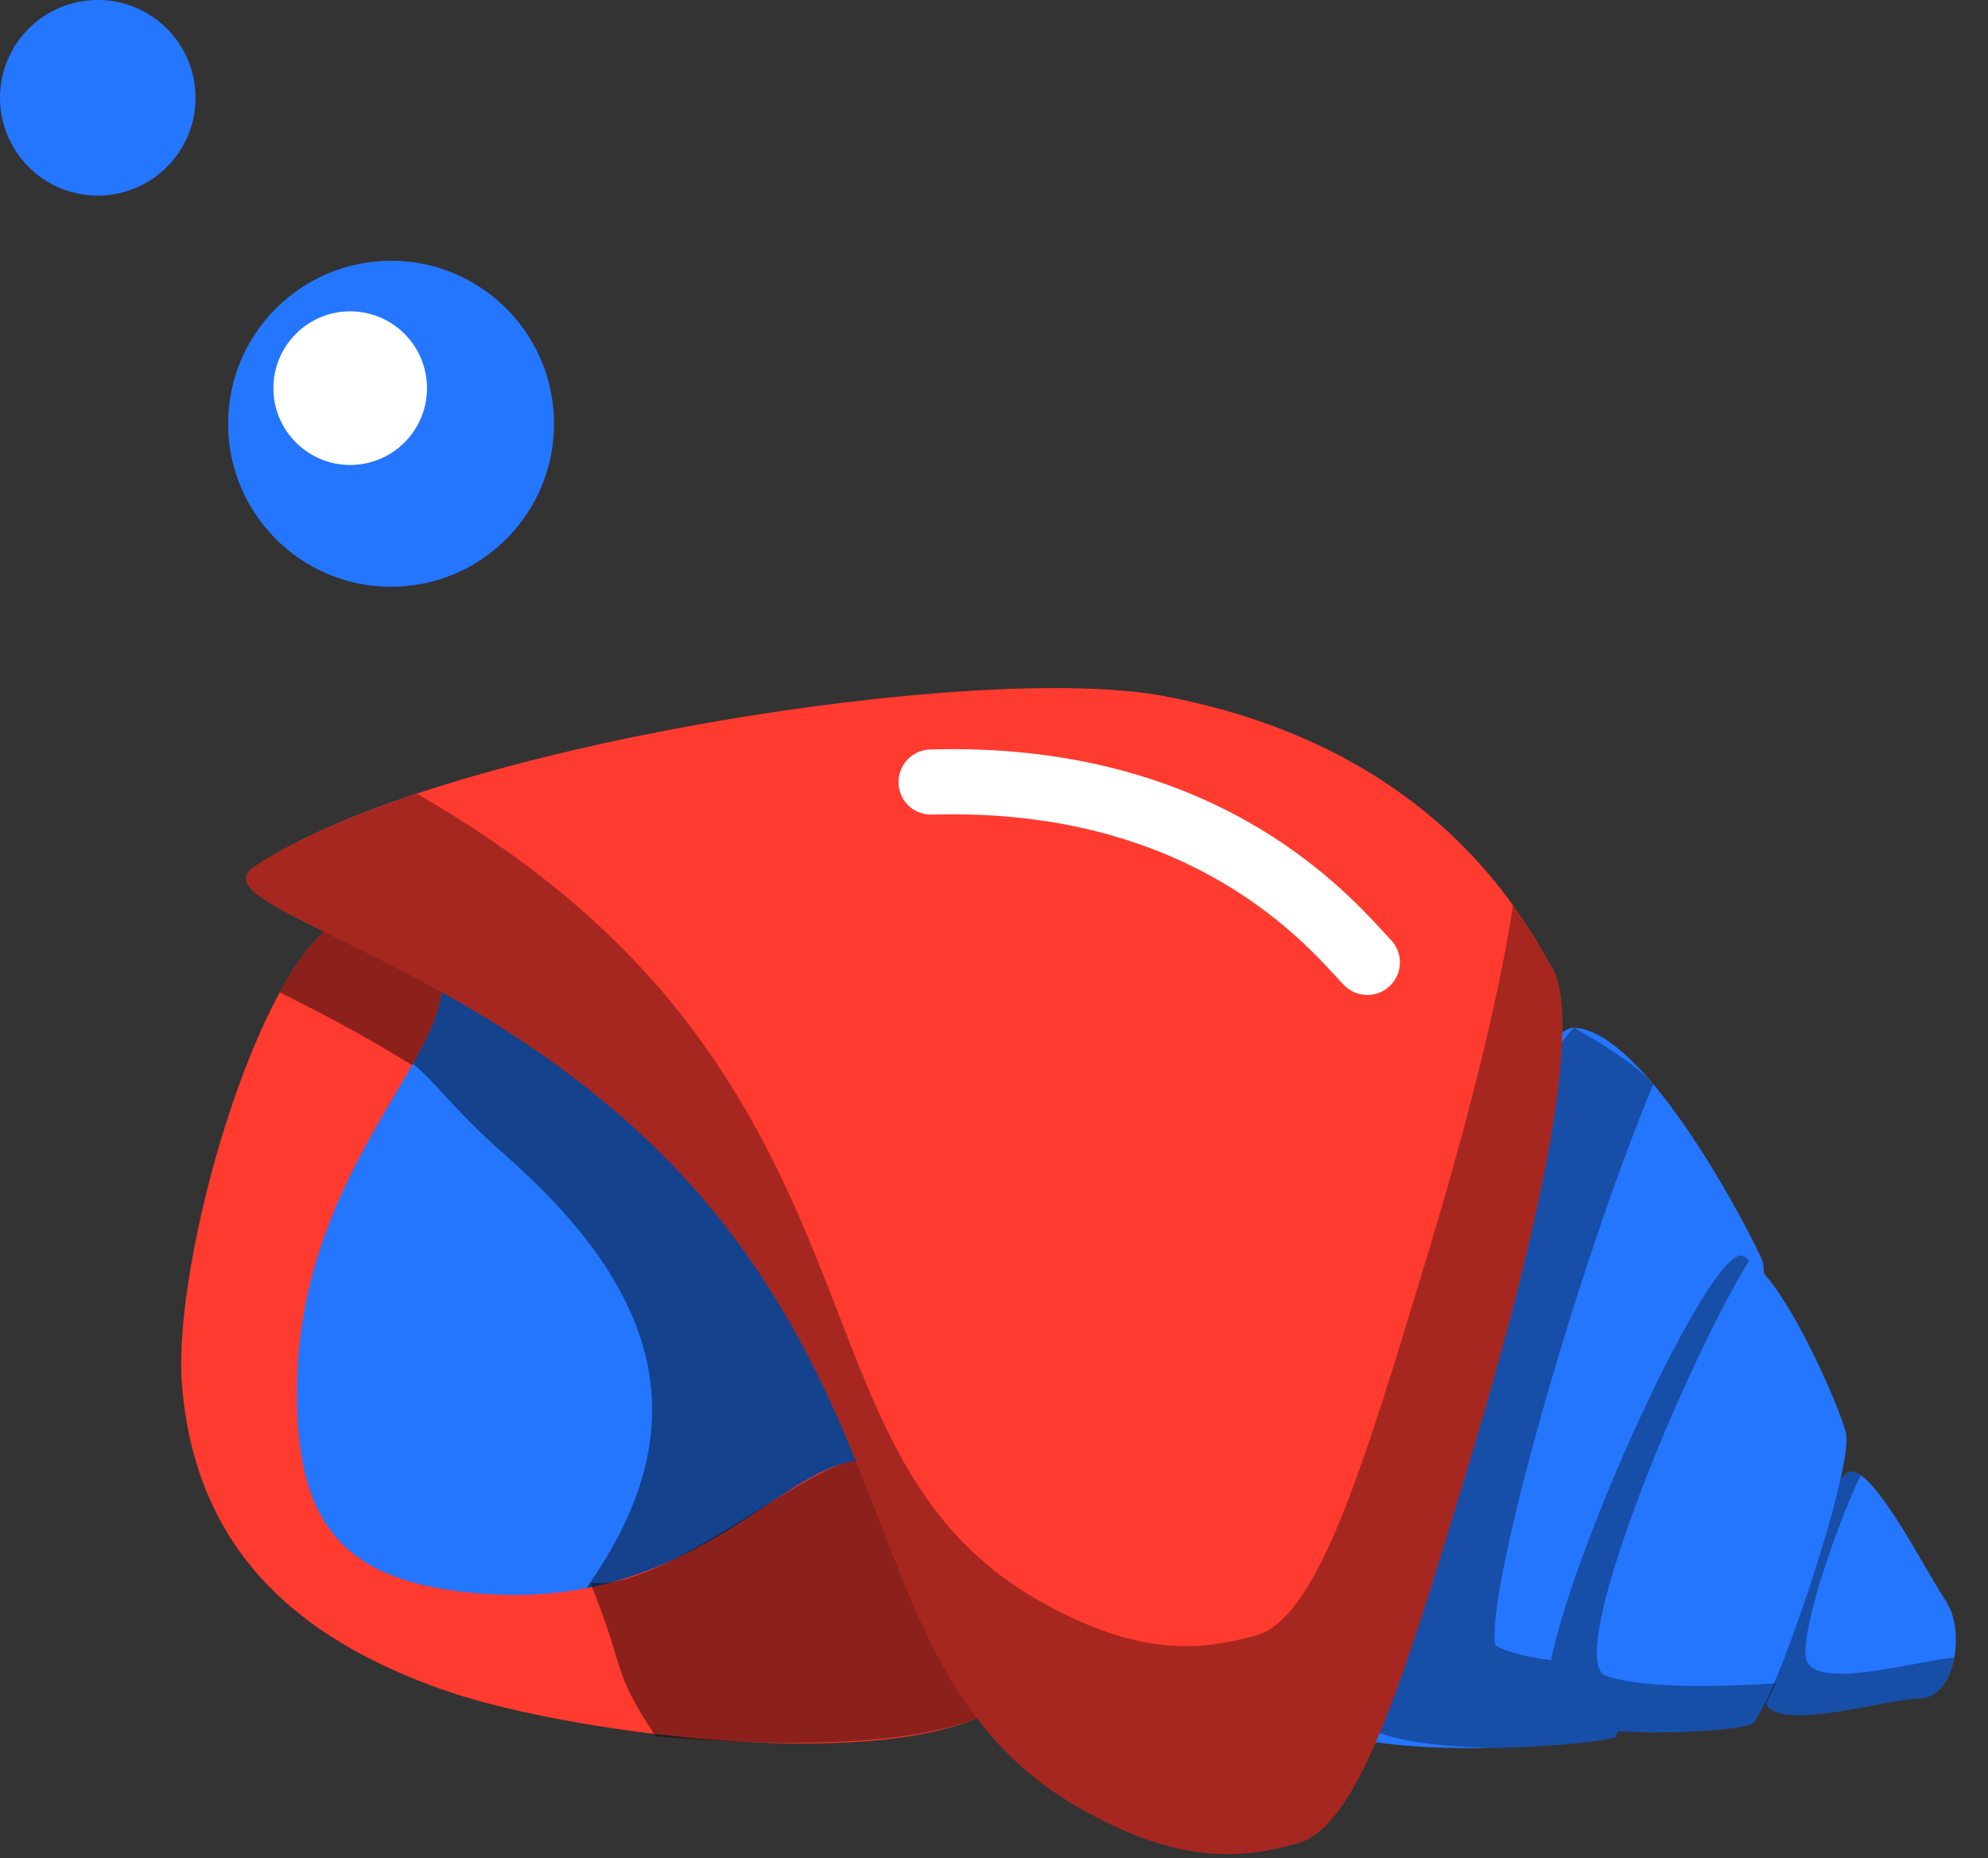 <svg xmlns="http://www.w3.org/2000/svg" xmlns:xlink="http://www.w3.org/1999/xlink" preserveAspectRatio="xMidYMid" width="61" height="57" viewBox="0 0 61 57">
  <rect x="0" y="0" width="61" height="57" fill="#333333" stroke="none"/>
  <defs>
    <style>

      .cls-3 {
        fill: #2476ff;
      }

      .cls-4 {
        fill: #ffffff;
      }

      .cls-7 {
        fill: #020403;
        opacity: 0.35;
      }

      .cls-13 {
        fill: #020403;
        opacity: 0.45;
      }

      .cls-14 {
        fill: #ff3a2f;
      }
    </style>
  </defs>
  <g id="group-53svg">
    <ellipse id="ellipse-1" class="cls-3" cx="12" cy="13" rx="5" ry="5"/>
    <path d="M10.745,9.551 C12.047,9.551 13.102,10.606 13.102,11.908 C13.102,13.209 12.047,14.264 10.745,14.264 C9.444,14.264 8.389,13.209 8.389,11.908 C8.389,10.606 9.444,9.551 10.745,9.551 Z" id="path-1" class="cls-4" fill-rule="evenodd"/>
    <circle id="circle-1" class="cls-3" cx="3" cy="3" r="3"/>
    <path d="M59.706,49.113 C59.087,48.194 57.497,45.004 56.758,45.149 C56.019,45.291 53.829,51.228 54.158,52.204 C54.488,53.180 57.822,52.127 58.908,52.102 C59.994,52.078 60.325,50.033 59.706,49.113 Z" id="path-2" class="cls-3" fill-rule="evenodd"/>
    <path d="M55.433,50.929 C55.202,50.242 56.215,47.111 57.094,45.257 C56.971,45.172 56.856,45.129 56.758,45.149 C56.019,45.291 53.829,51.228 54.158,52.204 C54.488,53.180 57.822,52.127 58.908,52.102 C59.477,52.090 59.832,51.520 59.959,50.850 C58.711,50.972 55.745,51.850 55.433,50.929 Z" id="path-3" class="cls-7" fill-rule="evenodd"/>
    <path d="M54.048,38.600 C53.340,37.096 50.393,31.612 48.299,31.530 C46.206,31.451 40.322,50.755 40.781,53.028 C42.408,53.968 48.501,53.592 49.562,53.298 C50.348,51.739 54.754,40.105 54.048,38.600 Z" id="path-4" class="cls-3" fill-rule="evenodd"/>
    <path d="M49.562,53.298 C49.732,52.962 50.074,52.141 50.493,51.071 C48.631,51.085 46.698,50.948 45.884,50.476 C45.564,48.893 48.319,39.067 50.728,33.264 C50.183,32.615 48.832,31.826 48.299,31.530 C45.910,33.775 41.629,50.911 42.057,53.028 C42.745,53.425 44.231,53.586 45.798,53.619 C47.502,53.586 49.072,53.434 49.562,53.298 Z" id="path-5" class="cls-7" fill-rule="evenodd"/>
    <path d="M56.635,43.919 C56.331,42.876 54.640,39.033 53.485,38.529 C52.329,38.022 46.076,52.178 47.711,52.771 C49.346,53.364 53.182,53.134 53.749,52.887 C54.321,52.634 56.941,44.965 56.635,43.919 Z" id="path-6" class="cls-3" fill-rule="evenodd"/>
    <path d="M49.266,51.402 C47.991,50.940 51.509,42.241 53.670,38.664 C53.609,38.622 53.544,38.554 53.485,38.529 C52.329,38.022 46.076,52.178 47.711,52.771 C49.346,53.363 53.182,53.134 53.749,52.887 C53.882,52.828 54.160,52.345 54.499,51.641 C53.280,51.715 50.514,51.854 49.266,51.402 Z" id="path-7" class="cls-7" fill-rule="evenodd"/>
    <path d="M33.896,38.993 C33.896,46.322 27.955,52.264 20.626,52.264 C13.296,52.264 7.355,46.322 7.355,38.993 C7.355,31.664 13.296,25.722 20.626,25.722 C27.955,25.722 33.896,31.664 33.896,38.993 Z" id="path-8" class="cls-3" fill-rule="evenodd"/>
    <path d="M9.093,32.433 C13.046,31.599 12.224,32.558 15.494,35.429 C21.002,40.264 21.547,44.821 16.712,50.329 C16.364,50.725 15.994,51.088 15.612,51.433 C18.318,50.861 20.695,53.116 22.837,51.046 C28.946,45.144 27.127,37.154 21.619,32.318 C16.507,27.830 14.023,27.985 9.093,32.433 Z" id="path-9" class="cls-13" fill-rule="evenodd"/>
    <path d="M26.817,44.820 C24.206,44.446 21.562,49.469 14.671,48.881 C10.662,48.540 8.957,46.912 9.122,42.209 C9.334,36.146 13.397,32.708 13.558,30.358 C13.627,29.340 11.405,27.754 10.430,28.246 C7.915,29.514 5.277,38.678 5.585,42.496 C6.036,48.095 9.851,50.496 13.520,51.813 C17.186,53.129 26.598,54.401 30.277,52.574 C31.764,51.834 28.521,45.064 26.817,44.820 Z" id="path-10" class="cls-14" fill-rule="evenodd"/>
    <path d="M26.168,44.832 C24.689,44.989 20.221,48.881 18.109,48.548 C19.226,51.285 18.731,51.186 20.115,53.259 C26.935,53.863 29.439,52.990 30.277,52.574 C31.764,51.834 27.659,43.970 26.168,44.832 Z" id="path-11" class="cls-13" fill-rule="evenodd"/>
    <path d="M12.642,32.676 C13.143,31.793 13.512,31.029 13.558,30.358 C13.627,29.340 11.405,27.754 10.430,28.246 C9.807,28.560 9.176,29.362 8.584,30.444 C9.776,31.036 11.174,31.761 12.642,32.676 Z" id="path-12" class="cls-13" fill-rule="evenodd"/>
    <path d="M47.589,29.613 C46.854,28.427 44.213,22.948 35.693,21.350 C30.017,20.286 13.423,22.863 7.816,26.577 C5.726,27.961 16.308,29.525 22.606,38.067 C27.958,45.326 27.045,52.148 33.347,55.590 C36.193,57.145 38.019,57.057 39.826,56.544 C41.731,56.003 43.142,51.242 44.973,45.227 C46.952,38.730 48.712,31.427 47.589,29.613 Z" id="path-13" class="cls-14" fill-rule="evenodd"/>
    <path d="M47.588,29.613 C47.382,29.280 47.018,28.604 46.424,27.776 C45.958,30.881 44.869,35.002 43.697,38.848 C41.866,44.864 40.456,49.625 38.551,50.166 C36.743,50.679 34.918,50.766 32.072,49.212 C25.770,45.769 26.683,38.948 21.331,31.688 C18.811,28.271 15.607,25.973 12.802,24.354 C10.779,25.026 9.030,25.773 7.816,26.577 C5.726,27.961 16.308,29.525 22.606,38.067 C27.958,45.326 27.045,52.148 33.347,55.590 C36.193,57.145 38.019,57.057 39.826,56.544 C41.731,56.003 43.142,51.242 44.973,45.226 C46.952,38.730 48.712,31.427 47.588,29.613 Z" id="path-14" class="cls-7" fill-rule="evenodd"/>
    <path d="M41.955,30.523 C41.694,30.523 41.434,30.421 41.238,30.219 C41.238,30.219 40.978,29.942 40.978,29.942 C39.799,28.660 36.226,24.767 28.600,24.990 C28.035,25.006 27.587,24.573 27.571,24.021 C27.554,23.468 27.988,23.008 28.540,22.992 C37.064,22.743 41.118,27.140 42.450,28.587 C42.450,28.587 42.673,28.827 42.673,28.827 C43.058,29.223 43.048,29.856 42.652,30.240 C42.457,30.429 42.207,30.523 41.955,30.523 Z" id="path-15" class="cls-4" fill-rule="evenodd"/>
  </g>
</svg>
